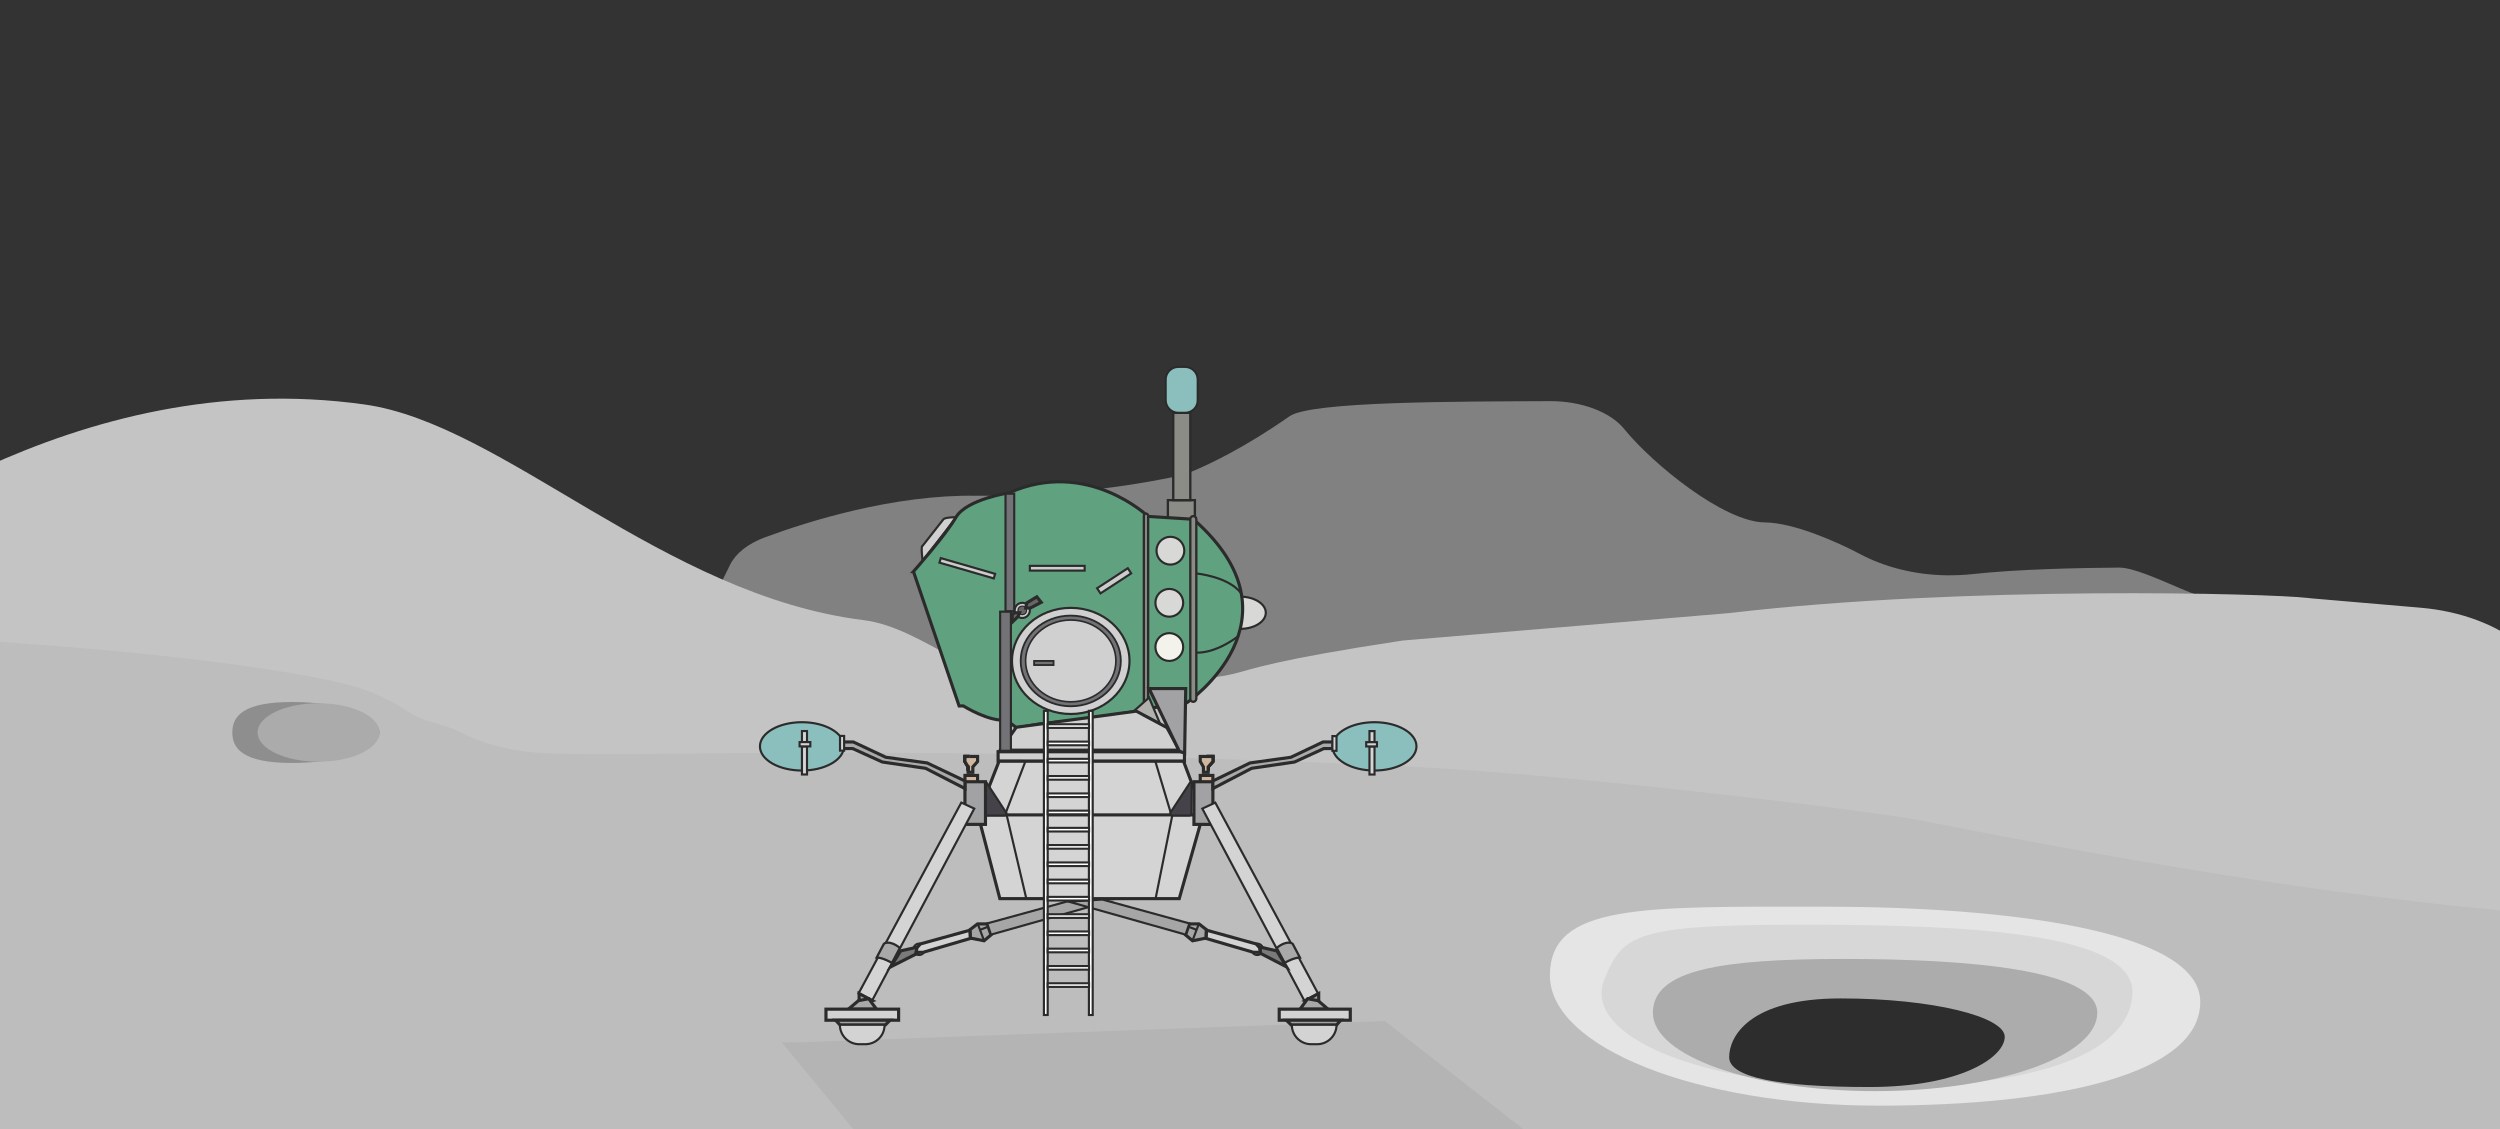 <svg xmlns="http://www.w3.org/2000/svg" viewBox="0 0 1583 715.1"><rect x="0" y="0" width="1583" height="715.1" fill="#333333" stroke="none"/><style>.st0{fill:#131414}.st1{fill:#fff}.st2{fill:#818181}.st3{fill:#c4c4c4}.st4{fill:#bdbdbd}.st5{fill:#e5e5e5}.st6{fill:#d7d7d7}.st7{fill:#acacac}.st8{fill:#2d2d2d}.st9{fill:#8e8e8e}.st10{fill:#ababab}.st11{fill:#787878}.st12{fill:#939393}.st13{opacity:.54;fill:#acacac}.st14{fill:#d8d9d6;stroke:#2b2b2b;stroke-miterlimit:10}.st15{fill:#d0d0d1}.st15,.st16,.st17,.st18,.st19{stroke:#2b2b2b;stroke-miterlimit:10}.st16{stroke-width:1.086;fill:#8a8c85}.st17{fill:#60a180}.st18{fill:#d4d4d4}.st19{fill:#454349}.st20{fill:#d1b79f}.st20,.st21,.st22,.st23,.st24,.st25{stroke:#2b2b2b;stroke-miterlimit:10}.st21{fill:#a2a1a4}.st22{fill:#a9a9a9}.st23{fill:#d2d2d3}.st24{fill:#a3a3a3}.st25{fill:#d3d3d3}.st26{fill:#b1b2ae}.st26,.st27,.st28,.st29,.st30,.st31{stroke:#2b2b2b;stroke-miterlimit:10}.st27{fill:#aaa}.st28{fill:#8abfbe}.st29{fill:#d5d5d5}.st30{fill:none}.st31{fill:#a9a9a9;stroke-width:1.056}.st32{fill:#7a7a7a}.st32,.st33,.st34,.st35,.st36{stroke:#2b2b2b;stroke-miterlimit:10}.st33{fill:#a6a6a6}.st34,.st35{fill:#737276}.st35,.st36{stroke-width:1.009}.st36{fill:#d0d0d1}.st37{fill:#737276;stroke-width:.86}.st37,.st38,.st39{stroke:#2b2b2b;stroke-miterlimit:10}.st38{fill:#d0d0d1;stroke-width:.777}.st39{stroke-width:.57}.st39,.st40{fill:#666}.st40,.st41,.st42{stroke:#2b2b2b;stroke-miterlimit:10}.st41{stroke-width:1.079;fill:#8a8c85}.st42{fill:#ccc}.st43{fill:#f4f3eb}.st43,.st44,.st45,.st46,.st47,.st48{stroke:#2b2b2b;stroke-miterlimit:10}.st44,.st45{fill:#fff}.st45{stroke-width:.978}.st46,.st47{fill:#d8d9d6;stroke-width:1.366}.st47{fill:#d0d0d1}.st48{fill:#8a8c85;stroke-width:1.483}.st49{fill:#60a180;stroke:#2b2b2b;stroke-miterlimit:10}.st49,.st50,.st51{stroke-width:2}.st50,.st51,.st52,.st53,.st54{stroke:#2b2b2b;stroke-miterlimit:10}.st50{fill:#d0d0d1}.st51{fill:#d4d4d4}.st52{fill:#454349;stroke-width:1.366}.st53,.st54{fill:#d1b79f;stroke-width:2}.st54{fill:#a2a1a4}.st55{fill:#d4d4d4;stroke-width:1.366}.st55,.st56,.st57,.st58,.st59,.st60{stroke:#2b2b2b;stroke-miterlimit:10}.st56{fill:#a9a9a9}.st56,.st57,.st58{stroke-width:2}.st57{fill:#d2d2d3}.st58{fill:#a3a3a3}.st59,.st60{fill:#d3d3d3;stroke-width:1.366}.st60{fill:#b1b2ae}.st61{fill:#aaa;stroke-width:2}.st61,.st62,.st63,.st64,.st65,.st66{stroke:#2b2b2b;stroke-miterlimit:10}.st62,.st63{fill:#8abfbe;stroke-width:1.366}.st63{fill:#d5d5d5}.st64{fill:none;stroke-width:2}.st65{fill:#a9a9a9;stroke-width:1.442}.st66{fill:#7a7a7a;stroke-width:2}.st67{fill:#d3d3d3;stroke:#2b2b2b;stroke-miterlimit:10}.st67,.st68{stroke-width:2}.st68,.st69,.st70,.st71,.st72,.st73,.st74,.st75{stroke:#2b2b2b;stroke-miterlimit:10}.st68,.st69{fill:#a6a6a6}.st69,.st70,.st71{stroke-width:1.366}.st70{fill:none}.st71,.st72{fill:#737276}.st72,.st73{stroke-width:1.379}.st73{fill:#d0d0d1}.st74{fill:#737276;stroke-width:1.175}.st75{fill:#d0d0d1;stroke-width:1.061}.st76{stroke:#2b2b2b;stroke-width:.779;stroke-miterlimit:10}.st76,.st77{fill:#666}.st77,.st78,.st79,.st80,.st81,.st82{stroke:#2b2b2b;stroke-miterlimit:10}.st77{stroke-width:2}.st78{fill:#8a8c85;stroke-width:1.475}.st79{fill:#ccc}.st79,.st80,.st81{stroke-width:1.366}.st80{fill:#f4f3eb}.st81,.st82{fill:#fff}.st82{stroke-width:1.336}</style><g id="Layer_1"><path class="st0" d="M268 161.3l-125.9 43.3"/><path class="st2" d="M462.3 357.6c3.6-7.3 11.5-13.5 22.2-17.4 26.7-9.9 81-27.1 133.6-26.3 59.8.8 109.5-8.6 125.9-12.1 4.1-.9 8-2.1 11.6-3.6 10-4.2 32.3-14.6 60.9-34.6 13.7-9.6 107.5-9.3 164.8-9.6 20-.1 38.3 6.8 47.1 17.6 18.2 22.4 63.3 59 89.1 59.2 18.1.1 46 12.4 60.6 20.2 15.3 8.1 34.6 13.1 55 13.3 5.2 0 10.6-.2 16.1-.8 28.5-3.1 66.5-3.9 92.5-4.1 18.2-.1 62.8 29.2 71.6 19.6 18.3-19.8 148.6 131.4 165.9 143.3 90.4 62.2 234.4 216.6 100.9-112.3-.6-1.6 211.9 38.4 213.8 37.2l6.8-42.3c1.2-.8 94.7-40.5 95.8-41.3 4-3-58-39-34.2-32 9.6 2.8 293.4 189.5 34.4 56.8-10.3-5.3 4.3-28.8 11.8-11.4 9 21 252.6 49.9-10.1-23.2-5.8-1.6-13.8 51-211.2-39.9l73.2 28.5c14.5 5.7 23.3 15.4 23.3 25.8V906c0 17.4-23.8 31.3-52.6 30.7L259.7 903.9c-33.3-.7-56.5-20.2-47-39.4l249.6-506.9z"/><path class="st3" d="M1095 388.2c150.5-17.7 342.3-12.4 366.1-9.6 1.7.2 3.4.4 5.1.5l66.4 5.7c51.8 4.4 89.8 35.1 86.9 70.2L1584 881c-3 35.8-47.3 63.6-100.5 63.2l-1631-12.8c-60-.5-105.7-36.3-97.4-76.2L-140 351.3c3.1-14.9-21.5 36.4-5.4 25.9 46.3-30 191.9-146.8 376.1-121.1 88.2 12.3 188.8 120.8 316.3 136.6 37.6 4.7 73.9 43.6 112.1 42 186-7.7 61.7-3.7 229-29.1"/><path class="st4" d="M274.6 457.6c5 1.3 11.6 3.3 17.4 6.3 15.1 7.7 33.6 12.1 52.7 13 63.3 2.9 231-6.5 545.8 8.4 109.7 5.2 300.8 29.2 324.7 34 400.4 79.6 506 60 506 60l-67.7 297.4L-60 882.9l30.4-478.2s151.8 7.5 242.2 26.9c17.3 3.7 32.9 10.2 45.5 18.8 4.7 3.2 10.3 5.6 16.5 7.2z"/><path class="st5" d="M1393.2 634.4c0 45.5-88.9 65.7-203.8 65.7s-208-36.9-208-82.4c0-45.5 58.2-43.6 173.1-43.6s238.7 14.8 238.7 60.3z"/><path class="st6" d="M1350.3 629.2c-1.9 39-63.7 60-167 59.2-106.3-.9-182.5-32.2-167.2-68.8 11.5-27.7 18.9-34.1 125.2-34.1s210.8 5.2 209 43.7z"/><path class="st7" d="M1328 641.3c0 27.4-63 49.6-140.7 49.6-77.7 0-140.7-22.2-140.7-49.6s43.5-34.1 121.2-34.1 160.2 6.7 160.2 34.1z"/><path class="st8" d="M1269.4 656.5c0 12.7-27.3 31.8-85.7 31.8s-88.8-6.2-88.8-18.9 12.2-37.2 70.6-37.2 103.9 11.6 103.9 24.3z"/><path class="st9" d="M240.3 463.8c0 10.7-24.7 19.3-55.3 19.3s-37.9-8.6-37.9-19.3c0-10.7 7.4-19.3 37.9-19.3s55.3 8.6 55.3 19.3z"/><ellipse class="st10" cx="201.7" cy="463.8" rx="38.6" ry="18.5"/></g><g id="Layer_2"><path class="st13" d="M506.1 660l370.8-13.5 297.2 232.2-491 9.6L495 660z"/><ellipse class="st46" cx="785.3" cy="388" rx="16.2" ry="10.2"/><path class="st47" d="M584.2 355.1s-1.3-9.9 0-9.5l13.1-16.7s.6-1.4 8.3-1.4l-21.4 27.6z"/><path class="st48" d="M739.5 316.7h17.1v15.2h-17.1z"/><path class="st49" d="M578.4 361.9l28.9 85.1h2.7s16.4 10.3 27.3 8.9l6.4 5 14.6-2.5 23.2-2.4 35.5-5.1 10-2.3 24.6-3.7s76.5-52.4 4.1-116.1L727 327s-38.7-36.9-87.9-15c0 0-26.9 4.1-33.7 15.4-6.7 11.6-27 34.5-27 34.5z"/><path class="st50" d="M632 476h118v6H632z"/><path class="st51" d="M619.3 516l13.3-34h116.8l12.8 34zm13.8 53l-13.8-53h142.4l-15 53z"/><path class="st52" d="M624.7 495.6l12.3 18.8c.6.9-.1 2-1.1 2H625c-.7 0-1.3-.6-1.3-1.3l-.2-19.1c0-.7.8-.9 1.2-.4z"/><path class="st53" d="M611 491h8v5h-8z"/><path class="st54" d="M611 495h13v27h-13z"/><path class="st55" d="M608.7 508.2l-65.1 120.9 8.6 4.5L616.9 512z"/><path class="st56" d="M544 635.9v-6.8l8.4 4.5z"/><path class="st56" d="M537.2 639l6.4-5.4 6.5-1.2 4.9 6.6z"/><path class="st57" d="M523 639h46v7h-46z"/><path class="st58" d="M531.9 649l-2.8-3h34.5l-3 3z"/><path class="st59" d="M547.9 661.2h-3.8c-6.8 0-12.3-5.5-12.3-12.3h28.3c.1 6.8-5.4 12.3-12.2 12.3z"/><path class="st48" d="M725.7 447.2c-.8 0-1.4-.6-1.4-1.4V326.6c0-1.2 1.5-1.8 2.3-1 .3.3.4.6.4 1v119.1c.1.8-.5 1.5-1.3 1.5z"/><path class="st60" d="M717.1 451l10.5-9.3 7.1 16.9-15.2-8.1z"/><path class="st53" d="M613 489v-3.4l-2-3.4V479h8v3.2l-3 3.4v3.4z"/><path class="st50" d="M643.5 460.5L633.3 475h113.4l-7.8-14.3-19.4-10.4z"/><path class="st61" d="M587.1 483.1l23.9 11.4v4.8l-24.9-12.8-27.4-4-18.8-8.5H511v-4.1l29.3-.1 20.6 9.7z"/><ellipse class="st62" cx="507.8" cy="472.6" rx="26.6" ry="15.3"/><path class="st63" d="M507.8 472.6h3.2v17.8h-3.2zm0-9.7h3.2v7h-3.2zm24.1 3.1h2.6v9.3h-2.6z"/><path class="st64" d="M613 488v-2.4l-2-3.4V479h3"/><path class="st64" d="M613 488v-2.4l-2-3.4V479h3"/><path class="st53" d="M613 488v-2.4l-2-3.4V479h3"/><path class="st65" d="M559.7 597.6s3.2-2.8 10.1 2.6l-5 9.5s-5.8-3.4-9.7-3.4l4.6-8.7z"/><circle class="st59" cx="582" cy="601.1" r="3.6"/><path class="st66" d="M581 603.6l-17 8.6 6.3-10.1 10.7-2.4z"/><path class="st67" d="M614.5 594.2l-30 8.8H580l.7-3 2.1-2.3 31.4-8.7z"/><path class="st68" d="M614.3 588.6l4.7-3.6h6.1l2.4 7-4.4 3.7-8.6-1.7z"/><path class="st69" d="M680.1 569.6l-55 15.1 2.4 7.1 74.1-20.9z"/><path class="st70" d="M619 584.7l4.1 10.9m-2.6-6.8l4.6-1.8"/><path class="st53" d="M760 491h8v5h-8z"/><path class="st63" d="M506.3 469.9h6.8v2.7h-6.8z"/><path class="st52" d="M753.5 495.6l-12.3 18.8c-.6.9.1 2 1.1 2h10.8c.7 0 1.3-.6 1.3-1.3l.2-19.1c0-.7-.8-.9-1.1-.4z"/><path class="st54" d="M756 495h12v27h-12z"/><path class="st55" d="M769.5 508.2l65.1 120.9-8.7 4.5L761.3 512z"/><path class="st56" d="M835 635.9v-6.8l-8.4 4.5z"/><path class="st56" d="M840.9 639l-6.3-5.4-6.6-1.2-4.8 6.6z"/><path class="st57" d="M810 639h45v7h-45z"/><path class="st58" d="M846.3 649l2.7-3h-34.5l3.1 3z"/><path class="st59" d="M830.2 661.2h3.8c6.8 0 12.3-5.5 12.3-12.3H818c-.1 6.8 5.5 12.3 12.2 12.3z"/><path class="st61" d="M791.5 483.1L768 494.5v4.8l24.5-12.8 27.2-4 18.5-8.5H867v-4.1l-29.2-.1-20.4 9.7z"/><ellipse class="st62" cx="870.3" cy="472.6" rx="26.6" ry="15.3"/><path transform="rotate(-180 868.723 481.514)" class="st63" d="M867.1 472.6h3.2v17.8h-3.2z"/><path transform="rotate(-180 868.723 466.416)" class="st63" d="M867.1 462.9h3.2v7h-3.2z"/><path transform="rotate(-180 844.987 470.699)" class="st63" d="M843.7 466h2.6v9.3h-2.6z"/><path class="st64" d="M765 488v-2.4l3-3.4V479h-4"/><path class="st64" d="M765 488v-2.4l3-3.4V479h-4"/><path class="st64" d="M765 488v-2.4l3-3.4V479h-4"/><path class="st53" d="M765 489v-3.4l3-3.4V479h-8v3.2l2 3.4v3.4z"/><path class="st65" d="M818.5 597.6s-3.2-2.8-10.1 2.6l5 9.5s5.8-3.4 9.7-3.4l-4.6-8.7z"/><circle class="st59" cx="796.1" cy="601.1" r="3.6"/><path class="st66" d="M798 603.6l16.6 8.6-6.1-10.1-10.5-2.4z"/><path class="st67" d="M763.6 594.2l30.1 8.8h4.4l-.6-3-2.1-2.3L764 589z"/><path class="st68" d="M763.8 588.6l-4.6-3.6h-6.1l-2.4 7 4.4 3.7 8.5-1.7z"/><path class="st69" d="M698.1 569.6l55 15.1-2.4 7.1-74.1-20.9z"/><path class="st70" d="M759.2 584.7l-4.1 10.9m2.6-6.8l-4.6-1.8"/><path transform="rotate(-180 868.495 471.268)" class="st63" d="M865.1 469.9h6.8v2.7h-6.8z"/><path class="st71" d="M633.3 387.3h6.8v88.1h-6.8z"/><path class="st72" d="M636.7 312.6h5.5V387h-5.5z"/><ellipse class="st73" cx="678" cy="418.5" rx="37.2" ry="33.6"/><ellipse class="st74" cx="678" cy="418.5" rx="31.7" ry="28.7"/><ellipse class="st75" cx="678" cy="418.5" rx="28.6" ry="25.9"/><path class="st74" d="M654.8 418.5h12.3v2.6h-12.3z"/><path class="st54" d="M727.6 436h23.2l-.7 40.9-3.4-1.3z"/><circle class="st47" cx="647.3" cy="386.5" r="4.8"/><circle class="st76" cx="647.3" cy="386.5" r="2.7"/><path class="st77" d="M656.5 377.9l-6.4 3.9-.6 3.2h2.9l6.9-3.6zM641 389l1.5-1h3.1l-1 2.4-3.8 3.7z"/><path class="st78" d="M755.6 444.4c-1 0-1.9-.8-1.9-1.9V328.7c0-1 .8-1.9 1.9-1.9 1 0 1.9.8 1.9 1.9v113.8c-.1 1-.9 1.9-1.9 1.9z"/><path class="st48" d="M742.9 261.4h10.8v55.3h-10.8z"/><path class="st62" d="M750.4 261.4h-4.3c-4.4 0-8-3.6-8-8v-13.1c0-4.4 3.6-8 8-8h4.3c4.4 0 8 3.6 8 8v13.1c.1 4.4-3.5 8-8 8z"/><path transform="rotate(-33.108 705.506 367.798)" class="st79" d="M693.9 365.8h23.2v3.9h-23.2z"/><path class="st79" d="M652.1 358.3h34.7v3h-34.7z"/><path transform="rotate(16.178 612.412 359.755)" class="st79" d="M594.6 358.3h35.8v3h-35.8z"/><circle class="st46" cx="741.1" cy="348.7" r="8.8"/><circle class="st46" cx="740.4" cy="381.7" r="8.8"/><circle class="st80" cx="740.4" cy="409.7" r="8.8"/><path class="st70" d="M757.4 363.1S778 365 786 375.8m-28.6 37.4s10.9 1.4 26.7-10.4m-134.6 78.7L637 514.3l13 55.3m91.2-55.3l-9.6-32.1m10.7 34.1l-10.7 53.3"/><path class="st81" d="M661 450.1h2.4v192.6H661zm28.5 0h2.4v192.6h-2.4z"/><path class="st82" d="M663.4 458.6h26.2v2.3h-26.2zm0 11h26.2v2.3h-26.2zm0 10.9h26.2v2.3h-26.2zm0 10.9h26.2v2.3h-26.2zm0 11h26.2v2.3h-26.2zm0 10.9h26.2v2.3h-26.2zm0 10.9h26.2v2.3h-26.2zm0 10.9h26.2v2.3h-26.2zm0 11h26.2v2.3h-26.2zm0 10.9h26.2v2.3h-26.2zm0 10.9h26.2v2.3h-26.2zm0 11h26.2v2.3h-26.2zm0 10.9h26.2v2.3h-26.2zm0 10.9h26.2v2.3h-26.2zm0 11h26.2v2.3h-26.2zm0 10.9h26.2v2.3h-26.2z"/></g></svg>